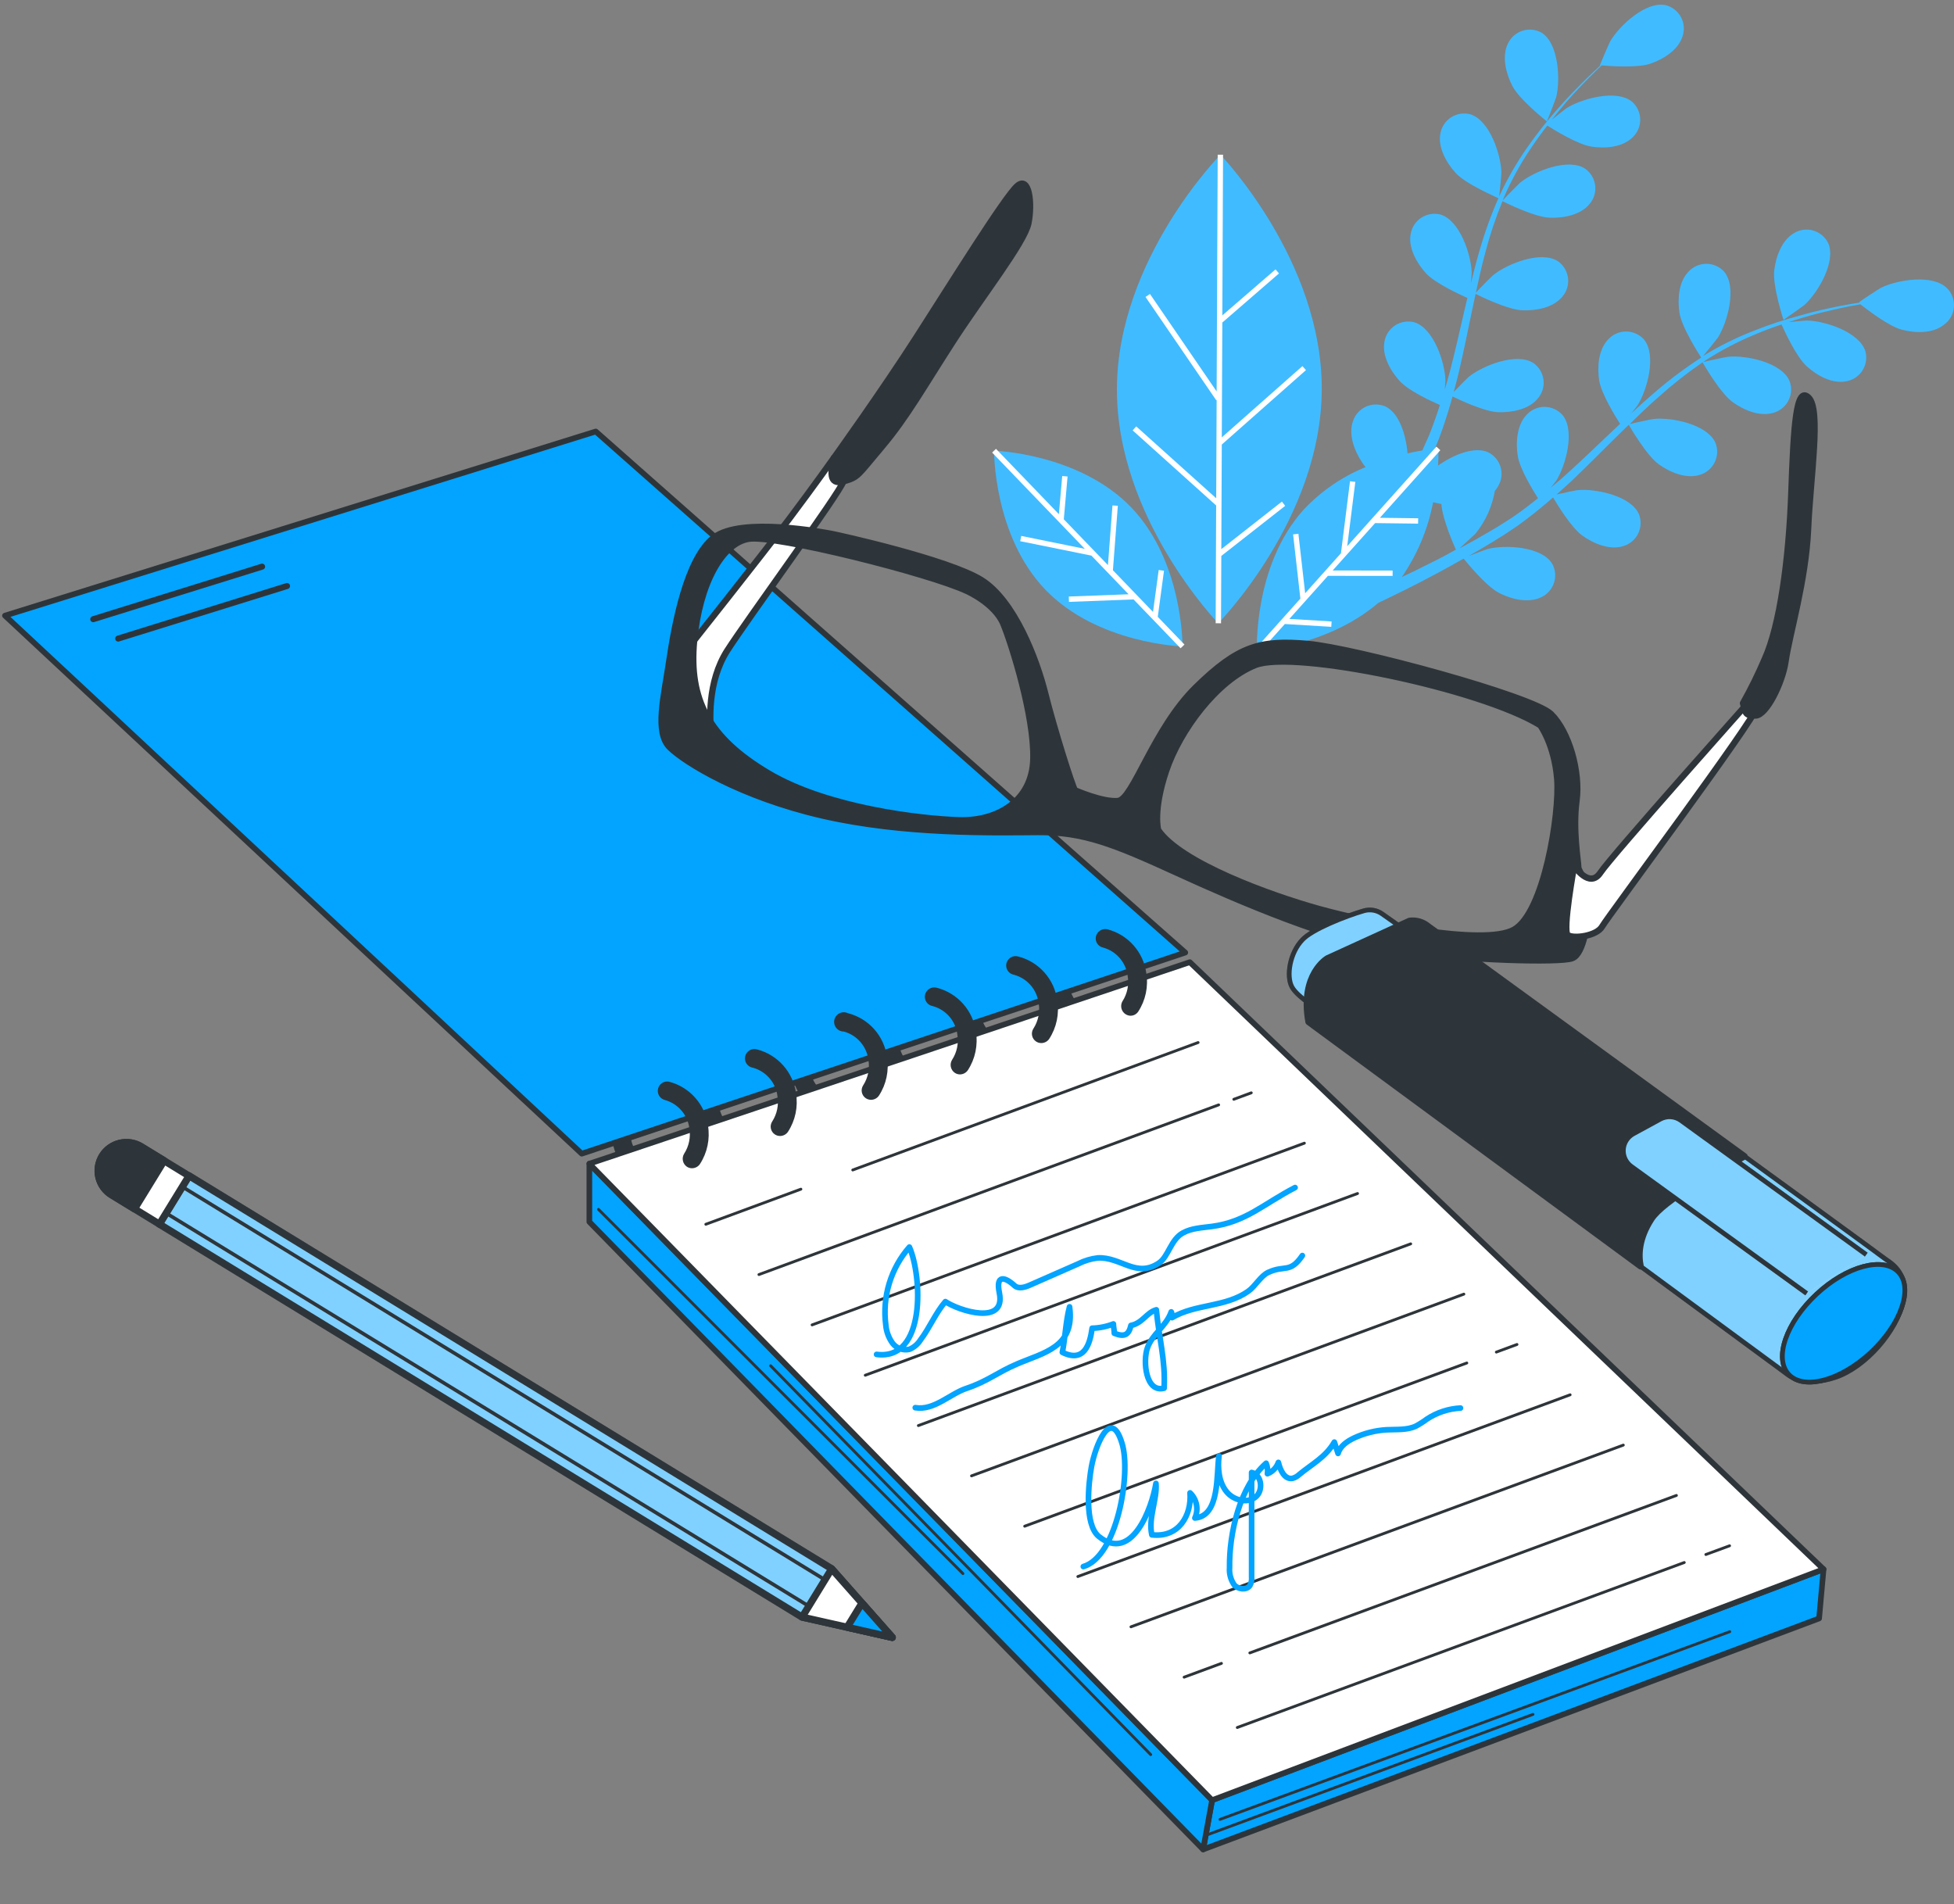 <svg width="393" height="383" viewBox="0 0 393 383" fill="none" xmlns="http://www.w3.org/2000/svg">
<rect x="0" y="0" width="393" height="383" fill="#808080" stroke="none"/>
<path d="M311.11 24.419C311.168 24.419 312.905 19.841 312.983 19.57C313.865 16.05 313.487 8.728 310.072 6.585C309.488 6.255 308.843 6.049 308.176 5.981C307.509 5.913 306.836 5.983 306.198 6.188C305.559 6.393 304.971 6.728 304.469 7.172C303.966 7.616 303.562 8.159 303.28 8.767C302.009 11.346 302.902 14.77 304.124 17.194C305.502 19.987 311.11 24.409 311.11 24.419Z" fill="#02A4FF"/>
<path d="M391.611 57.982C388.769 55.072 381.54 56.275 378.29 57.894C378.009 58.03 373.866 60.716 373.924 60.804L373.982 60.862C372.847 61.046 371.615 61.25 370.285 61.502C367.831 61.996 365.056 62.569 362.087 63.441C358.87 64.293 355.708 65.339 352.617 66.574C349.146 67.93 345.801 69.591 342.624 71.539L342.517 71.616C343.293 70.714 345.37 68.106 345.515 67.892C347.456 64.818 349.396 57.749 346.767 54.636C346.312 54.139 345.759 53.742 345.143 53.471C344.526 53.199 343.86 53.059 343.186 53.059C342.513 53.059 341.847 53.199 341.23 53.471C340.614 53.742 340.061 54.139 339.606 54.636C337.598 56.692 337.375 60.212 337.782 62.898C338.248 65.914 341.867 71.471 342.158 71.917C338.974 73.971 335.934 76.239 333.057 78.705C331.369 80.14 329.719 81.614 328.08 83.147C328.72 82.342 329.293 81.624 329.36 81.508C331.301 78.434 333.241 71.364 330.622 68.251C330.167 67.754 329.614 67.358 328.998 67.086C328.381 66.815 327.715 66.674 327.042 66.674C326.368 66.674 325.702 66.815 325.085 67.086C324.469 67.358 323.916 67.754 323.461 68.251C321.453 70.307 321.23 73.837 321.637 76.513C322.045 79.19 325.043 84.029 325.848 85.241L323.985 86.996C321.007 89.828 318.047 92.669 315.059 95.365C314.011 96.335 312.934 97.218 311.867 98.12C312.439 97.402 312.915 96.801 312.983 96.704C314.923 93.63 316.864 86.56 314.234 83.438C313.783 82.938 313.233 82.537 312.618 82.261C312.004 81.986 311.338 81.841 310.665 81.836C309.991 81.832 309.324 81.968 308.706 82.235C308.088 82.502 307.532 82.895 307.074 83.389C305.075 85.445 304.842 88.975 305.25 91.651C305.657 94.328 308.374 98.701 309.325 100.204C308.209 101.097 307.084 101.989 305.958 102.803C305.172 103.337 304.454 103.909 303.639 104.403L301.272 105.916C299.729 106.818 298.148 107.759 296.624 108.612C295.567 109.204 294.548 109.747 293.529 110.309C294.587 109.339 296.615 107.497 296.77 107.322C298.777 104.834 300.113 101.872 300.651 98.721C300.888 98.456 301.096 98.167 301.272 97.858C301.627 97.286 301.858 96.647 301.952 95.98C302.046 95.314 302.001 94.636 301.818 93.988C301.636 93.341 301.32 92.738 300.892 92.219C300.464 91.7 299.932 91.275 299.331 90.972C296.527 89.683 292.219 91.516 289.231 93.639C289.357 91.574 289.299 90.303 289.299 90.303L288.513 90.381L289.086 89.014C289.474 88.16 289.765 87.21 290.104 86.298C290.861 84.165 291.521 81.963 292.142 79.743C293.549 80.422 298.565 82.797 301.291 82.894C304.018 82.991 307.481 82.371 309.296 80.14C309.735 79.629 310.063 79.032 310.259 78.388C310.454 77.743 310.513 77.065 310.432 76.396C310.351 75.727 310.131 75.083 309.787 74.503C309.442 73.924 308.981 73.423 308.432 73.032C305.036 70.802 298.225 73.527 295.392 75.796C295.217 75.941 293.364 77.803 292.375 78.841C292.734 77.503 293.102 76.164 293.423 74.787C294.344 70.841 295.159 66.806 295.994 62.792C296.246 61.56 296.518 60.338 296.78 59.106C297.274 59.359 303.183 62.307 306.23 62.413C308.946 62.51 312.42 61.89 314.234 59.659C314.672 59.148 314.999 58.552 315.193 57.909C315.388 57.265 315.447 56.588 315.365 55.92C315.284 55.252 315.065 54.609 314.722 54.031C314.378 53.452 313.918 52.952 313.371 52.561C309.975 50.321 303.164 53.046 300.331 55.325C300.117 55.489 297.42 58.166 296.828 58.883C297.401 56.188 298.012 53.501 298.71 50.873C299.637 47.329 300.797 43.849 302.184 40.458C302.417 40.575 308.568 43.678 311.692 43.785C314.399 43.891 317.882 43.261 319.697 41.03C320.134 40.519 320.46 39.922 320.654 39.278C320.848 38.634 320.906 37.957 320.823 37.289C320.741 36.621 320.521 35.978 320.177 35.4C319.833 34.822 319.372 34.322 318.824 33.932C315.428 31.692 308.626 34.417 305.793 36.696C305.57 36.87 302.718 39.75 302.232 40.313C302.32 40.119 302.378 39.906 302.465 39.712C303.939 36.326 305.715 33.081 307.772 30.014C308.888 28.317 310.043 26.746 311.207 25.253C312.294 25.951 317.291 29.073 320.095 29.49C322.899 29.907 326.304 29.636 328.351 27.628C328.843 27.168 329.233 26.61 329.497 25.991C329.762 25.372 329.894 24.704 329.886 24.031C329.877 23.358 329.729 22.694 329.45 22.081C329.171 21.468 328.767 20.92 328.264 20.472C325.14 17.873 318.076 19.841 315.011 21.791C314.846 21.888 313.264 23.158 312.1 24.089C312.633 23.43 313.167 22.731 313.691 22.101C315.631 19.735 317.572 17.689 319.338 15.895C320.308 14.925 321.278 13.955 322.122 13.15C323.549 13.276 329.283 13.713 331.912 12.811C334.542 11.909 337.501 10.086 338.384 7.351C338.608 6.717 338.698 6.043 338.648 5.372C338.597 4.701 338.408 4.047 338.091 3.454C337.775 2.86 337.338 2.338 336.808 1.922C336.279 1.507 335.669 1.205 335.017 1.038C331.039 0.175 325.674 5.179 323.849 8.311C323.694 8.583 321.725 13.111 321.793 13.16H321.88C321.026 13.936 320.124 14.789 319.153 15.73C317.368 17.495 315.379 19.502 313.332 21.839C311.124 24.329 309.064 26.945 307.161 29.675C305.017 32.735 303.15 35.981 301.582 39.372L301.524 39.498C301.679 38.315 301.98 34.999 301.97 34.737C301.893 31.11 299.603 24.147 295.703 22.983C295.052 22.814 294.373 22.782 293.709 22.888C293.045 22.995 292.411 23.238 291.846 23.603C291.282 23.968 290.799 24.446 290.429 25.007C290.059 25.568 289.81 26.2 289.697 26.862C289.163 29.675 290.919 32.739 292.743 34.756C294.791 37.025 300.884 39.605 301.369 39.867C299.849 43.331 298.569 46.895 297.536 50.534C296.915 52.658 296.362 54.81 295.829 56.983C295.926 55.955 296.003 55.043 295.994 54.907C295.916 51.281 293.626 44.318 289.726 43.154C289.076 42.986 288.398 42.955 287.735 43.062C287.073 43.17 286.44 43.413 285.876 43.778C285.312 44.143 284.831 44.62 284.461 45.181C284.092 45.741 283.843 46.372 283.73 47.033C283.186 49.845 284.952 52.91 286.767 54.927C288.581 56.944 293.762 59.31 295.13 59.921C294.936 60.755 294.732 61.579 294.538 62.413C293.617 66.418 292.724 70.424 291.715 74.312C291.366 75.689 290.968 77.028 290.58 78.366C290.657 77.464 290.716 76.688 290.716 76.572C290.638 72.945 288.348 65.982 284.448 64.818C283.798 64.65 283.12 64.619 282.457 64.727C281.795 64.834 281.161 65.078 280.598 65.442C280.034 65.807 279.552 66.284 279.183 66.845C278.814 67.405 278.565 68.036 278.452 68.697C277.908 71.519 279.664 74.584 281.489 76.601C283.313 78.618 287.979 80.751 289.6 81.45C289.163 82.817 288.717 84.174 288.222 85.474C287.873 86.356 287.591 87.229 287.184 88.092L286.068 90.594C285.205 90.74 284.205 90.934 283.089 91.186C282.798 87.53 281.43 83.069 278.646 81.75C278.026 81.484 277.357 81.35 276.683 81.356C276.008 81.363 275.342 81.51 274.728 81.788C274.113 82.067 273.563 82.47 273.114 82.973C272.664 83.476 272.324 84.067 272.116 84.708C271.146 87.413 272.436 90.711 273.93 92.97C274.149 93.313 274.395 93.638 274.668 93.94C269.899 95.884 265.612 98.842 262.103 102.609C252.042 113.859 252.798 130.945 252.798 130.945C252.798 130.945 267.071 129.976 277.21 121.248C280.324 119.774 284.351 117.815 288.959 115.342C290.686 114.431 292.511 113.403 294.373 112.346C294.868 112.957 298.875 117.922 301.543 119.27C303.969 120.501 307.365 121.384 309.965 120.123C310.574 119.842 311.118 119.439 311.564 118.937C312.009 118.436 312.345 117.847 312.551 117.209C312.757 116.572 312.828 115.898 312.761 115.231C312.693 114.564 312.488 113.918 312.158 113.335C310.014 109.883 302.688 109.514 299.166 110.426C298.963 110.484 296.77 111.298 295.392 111.832C296.149 111.395 296.896 110.978 297.672 110.513C299.215 109.611 300.729 108.67 302.359 107.662L304.697 106.101C305.483 105.596 306.259 104.966 307.045 104.394C308.849 103.036 310.615 101.562 312.362 100.049C313.157 101.397 316.039 106.139 318.251 107.72C320.463 109.301 323.704 110.697 326.45 109.844C327.098 109.659 327.7 109.341 328.218 108.91C328.737 108.479 329.159 107.945 329.46 107.342C329.76 106.739 329.931 106.08 329.963 105.407C329.994 104.734 329.885 104.062 329.642 103.434C328.051 99.7 320.861 98.216 317.252 98.585C317.019 98.585 314.457 99.138 313.051 99.458C314.089 98.537 315.137 97.615 316.165 96.655C319.076 93.862 321.987 90.953 324.897 88.063C325.79 87.171 326.692 86.298 327.585 85.425C327.857 85.901 331.165 91.622 333.649 93.397C335.851 94.978 339.102 96.364 341.838 95.511C342.486 95.327 343.088 95.01 343.606 94.58C344.125 94.15 344.548 93.618 344.849 93.016C345.151 92.414 345.323 91.755 345.356 91.083C345.389 90.411 345.281 89.739 345.04 89.111C343.439 85.367 336.307 83.893 332.64 84.262C332.368 84.262 328.681 85.057 327.789 85.299C329.729 83.36 331.747 81.42 333.775 79.665C336.509 77.217 339.4 74.949 342.43 72.877C342.556 73.1 345.981 79.083 348.523 80.897C350.725 82.478 353.976 83.874 356.712 83.011C357.359 82.827 357.962 82.51 358.48 82.08C358.999 81.65 359.422 81.118 359.723 80.516C360.024 79.913 360.197 79.255 360.23 78.583C360.262 77.911 360.155 77.239 359.913 76.611C358.313 72.867 351.133 71.393 347.514 71.762C347.232 71.762 343.264 72.625 342.546 72.829C342.73 72.702 342.895 72.567 343.07 72.45C346.164 70.456 349.431 68.742 352.831 67.33C354.694 66.525 356.518 65.856 358.313 65.255C358.837 66.428 361.282 71.791 363.397 73.682C365.512 75.573 368.49 77.231 371.304 76.688C371.969 76.576 372.603 76.326 373.166 75.955C373.729 75.584 374.209 75.1 374.574 74.533C374.939 73.966 375.182 73.329 375.287 72.664C375.393 71.998 375.358 71.317 375.185 70.666C374.001 66.787 367.025 64.518 363.397 64.46C363.193 64.46 361.185 64.634 359.719 64.799C360.534 64.537 361.369 64.246 362.155 64.013C365.065 63.121 367.85 62.491 370.295 61.948C371.683 61.647 372.944 61.405 374.176 61.201C375.292 62.084 379.842 65.614 382.53 66.312C385.218 67.01 388.691 67.117 390.942 65.342C391.517 64.937 391.997 64.412 392.349 63.803C392.701 63.195 392.916 62.517 392.98 61.817C393.044 61.116 392.954 60.411 392.718 59.749C392.482 59.086 392.104 58.483 391.611 57.982V57.982ZM287.892 113.151C285.777 114.227 283.778 115.206 281.935 116.06C285.057 111.534 287.201 106.409 288.232 101.009C288.785 101.145 289.348 101.261 289.91 101.368C290.075 104.423 292.511 109.853 292.821 110.552C291.133 111.483 289.474 112.394 287.892 113.151Z" fill="#02A4FF"/>
<path d="M362.96 61.298C365.638 58.845 369.373 52.571 367.675 48.847C367.373 48.246 366.948 47.715 366.429 47.287C365.909 46.859 365.306 46.544 364.658 46.361C364.01 46.179 363.332 46.133 362.665 46.227C361.999 46.321 361.359 46.553 360.787 46.907C358.313 48.362 357.158 51.698 356.848 54.394C356.479 57.555 358.71 64.334 358.71 64.334C358.71 64.334 362.737 61.512 362.96 61.298Z" fill="#02A4FF"/>
<path d="M245.463 31.12C245.463 31.12 224.749 52.125 224.642 78.153C224.535 104.181 245.017 125.35 245.017 125.35C245.017 125.35 265.751 104.346 265.838 78.327C265.926 52.309 245.463 31.12 245.463 31.12Z" fill="#02A4FF"/>
<path d="M199.93 90.643C199.93 90.643 199.803 107.749 210.272 118.62C220.741 129.491 237.837 130.014 237.837 130.014C237.837 130.014 237.973 112.908 227.504 102.037C217.035 91.166 199.93 90.643 199.93 90.643Z" fill="#02A4FF"/>
<g opacity="0.5">
<path opacity="0.5" d="M311.11 24.419C311.168 24.419 312.905 19.841 312.983 19.57C313.865 16.05 313.487 8.728 310.072 6.585C309.488 6.255 308.843 6.049 308.176 5.981C307.509 5.913 306.836 5.983 306.198 6.188C305.559 6.393 304.971 6.728 304.469 7.172C303.966 7.616 303.562 8.159 303.28 8.767C302.009 11.346 302.902 14.77 304.124 17.194C305.502 19.987 311.11 24.409 311.11 24.419Z" fill="white"/>
<path opacity="0.5" d="M391.611 57.982C388.769 55.072 381.54 56.275 378.29 57.894C378.009 58.03 373.866 60.716 373.924 60.804L373.982 60.862C372.847 61.046 371.615 61.25 370.285 61.502C367.831 61.996 365.056 62.569 362.087 63.441C358.87 64.293 355.708 65.339 352.617 66.574C349.146 67.93 345.801 69.591 342.624 71.539L342.517 71.616C343.293 70.714 345.37 68.106 345.515 67.892C347.456 64.818 349.396 57.749 346.767 54.636C346.312 54.139 345.759 53.742 345.143 53.471C344.526 53.199 343.86 53.059 343.186 53.059C342.513 53.059 341.847 53.199 341.23 53.471C340.614 53.742 340.061 54.139 339.606 54.636C337.598 56.692 337.375 60.212 337.782 62.898C338.248 65.914 341.867 71.471 342.158 71.917C338.974 73.971 335.934 76.239 333.057 78.705C331.369 80.14 329.719 81.614 328.08 83.147C328.72 82.342 329.293 81.624 329.36 81.508C331.301 78.434 333.241 71.364 330.622 68.251C330.167 67.754 329.614 67.358 328.998 67.086C328.381 66.815 327.715 66.674 327.042 66.674C326.368 66.674 325.702 66.815 325.085 67.086C324.469 67.358 323.916 67.754 323.461 68.251C321.453 70.307 321.23 73.837 321.637 76.513C322.045 79.19 325.043 84.029 325.848 85.241L323.985 86.996C321.007 89.828 318.047 92.669 315.059 95.365C314.011 96.335 312.934 97.218 311.867 98.12C312.439 97.402 312.915 96.801 312.983 96.704C314.923 93.63 316.864 86.56 314.234 83.438C313.783 82.938 313.233 82.537 312.618 82.261C312.004 81.986 311.338 81.841 310.665 81.836C309.991 81.832 309.324 81.968 308.706 82.235C308.088 82.502 307.532 82.895 307.074 83.389C305.075 85.445 304.842 88.975 305.25 91.651C305.657 94.328 308.374 98.701 309.325 100.204C308.209 101.097 307.084 101.989 305.958 102.803C305.172 103.337 304.454 103.909 303.639 104.403L301.272 105.916C299.729 106.818 298.148 107.759 296.624 108.612C295.567 109.204 294.548 109.747 293.529 110.309C294.587 109.339 296.615 107.497 296.77 107.322C298.777 104.834 300.113 101.872 300.651 98.721C300.888 98.456 301.096 98.167 301.272 97.858C301.627 97.286 301.858 96.647 301.952 95.98C302.046 95.314 302.001 94.636 301.818 93.988C301.636 93.341 301.32 92.738 300.892 92.219C300.464 91.7 299.932 91.275 299.331 90.972C296.527 89.683 292.219 91.516 289.231 93.639C289.357 91.574 289.299 90.303 289.299 90.303L288.513 90.381L289.086 89.014C289.474 88.16 289.765 87.21 290.104 86.298C290.861 84.165 291.521 81.963 292.142 79.743C293.549 80.422 298.565 82.797 301.291 82.894C304.018 82.991 307.481 82.371 309.296 80.14C309.735 79.629 310.063 79.032 310.259 78.388C310.454 77.743 310.513 77.065 310.432 76.396C310.351 75.727 310.131 75.083 309.787 74.503C309.442 73.924 308.981 73.423 308.432 73.032C305.036 70.802 298.225 73.527 295.392 75.796C295.217 75.941 293.364 77.803 292.375 78.841C292.734 77.503 293.102 76.164 293.423 74.787C294.344 70.841 295.159 66.806 295.994 62.792C296.246 61.56 296.518 60.338 296.78 59.106C297.274 59.359 303.183 62.307 306.23 62.413C308.946 62.51 312.42 61.89 314.234 59.659C314.672 59.148 314.999 58.552 315.193 57.909C315.388 57.265 315.447 56.588 315.365 55.92C315.284 55.252 315.065 54.609 314.722 54.031C314.378 53.452 313.918 52.952 313.371 52.561C309.975 50.321 303.164 53.046 300.331 55.325C300.117 55.489 297.42 58.166 296.828 58.883C297.401 56.188 298.012 53.501 298.71 50.873C299.637 47.329 300.797 43.849 302.184 40.458C302.417 40.575 308.568 43.678 311.692 43.785C314.399 43.891 317.882 43.261 319.697 41.03C320.134 40.519 320.46 39.922 320.654 39.278C320.848 38.634 320.906 37.957 320.823 37.289C320.741 36.621 320.521 35.978 320.177 35.4C319.833 34.822 319.372 34.322 318.824 33.932C315.428 31.692 308.626 34.417 305.793 36.696C305.57 36.87 302.718 39.75 302.232 40.313C302.32 40.119 302.378 39.906 302.465 39.712C303.939 36.326 305.715 33.081 307.772 30.014C308.888 28.317 310.043 26.746 311.207 25.253C312.294 25.951 317.291 29.073 320.095 29.49C322.899 29.907 326.304 29.636 328.351 27.628C328.843 27.168 329.233 26.61 329.497 25.991C329.762 25.372 329.894 24.704 329.886 24.031C329.877 23.358 329.729 22.694 329.45 22.081C329.171 21.468 328.767 20.92 328.264 20.472C325.14 17.873 318.076 19.841 315.011 21.791C314.846 21.888 313.264 23.158 312.1 24.089C312.633 23.43 313.167 22.731 313.691 22.101C315.631 19.735 317.572 17.689 319.338 15.895C320.308 14.925 321.278 13.955 322.122 13.15C323.549 13.276 329.283 13.713 331.912 12.811C334.542 11.909 337.501 10.086 338.384 7.351C338.608 6.717 338.698 6.043 338.648 5.372C338.597 4.701 338.408 4.047 338.091 3.454C337.775 2.86 337.338 2.338 336.808 1.922C336.279 1.507 335.669 1.205 335.017 1.038C331.039 0.175 325.674 5.179 323.849 8.311C323.694 8.583 321.725 13.111 321.793 13.16H321.88C321.026 13.936 320.124 14.789 319.153 15.73C317.368 17.495 315.379 19.502 313.332 21.839C311.124 24.329 309.064 26.945 307.161 29.675C305.017 32.735 303.15 35.981 301.582 39.372L301.524 39.498C301.679 38.315 301.98 34.999 301.97 34.737C301.893 31.11 299.603 24.147 295.703 22.983C295.052 22.814 294.373 22.782 293.709 22.888C293.045 22.995 292.411 23.238 291.846 23.603C291.282 23.968 290.799 24.446 290.429 25.007C290.059 25.568 289.81 26.2 289.697 26.862C289.163 29.675 290.919 32.739 292.743 34.756C294.791 37.025 300.884 39.605 301.369 39.867C299.849 43.331 298.569 46.895 297.536 50.534C296.915 52.658 296.362 54.81 295.829 56.983C295.926 55.955 296.003 55.043 295.994 54.907C295.916 51.281 293.626 44.318 289.726 43.154C289.076 42.986 288.398 42.955 287.735 43.062C287.073 43.17 286.44 43.413 285.876 43.778C285.312 44.143 284.831 44.62 284.461 45.181C284.092 45.741 283.843 46.372 283.73 47.033C283.186 49.845 284.952 52.91 286.767 54.927C288.581 56.944 293.762 59.31 295.13 59.921C294.936 60.755 294.732 61.579 294.538 62.413C293.617 66.418 292.724 70.424 291.715 74.312C291.366 75.689 290.968 77.028 290.58 78.366C290.657 77.464 290.716 76.688 290.716 76.572C290.638 72.945 288.348 65.982 284.448 64.818C283.798 64.65 283.12 64.619 282.457 64.727C281.795 64.834 281.161 65.078 280.598 65.442C280.034 65.807 279.552 66.284 279.183 66.845C278.814 67.405 278.565 68.036 278.452 68.697C277.908 71.519 279.664 74.584 281.489 76.601C283.313 78.618 287.979 80.751 289.6 81.45C289.163 82.817 288.717 84.174 288.222 85.474C287.873 86.356 287.591 87.229 287.184 88.092L286.068 90.594C285.205 90.74 284.205 90.934 283.089 91.186C282.798 87.53 281.43 83.069 278.646 81.75C278.026 81.484 277.357 81.35 276.683 81.356C276.008 81.363 275.342 81.51 274.728 81.788C274.113 82.067 273.563 82.47 273.114 82.973C272.664 83.476 272.324 84.067 272.116 84.708C271.146 87.413 272.436 90.711 273.93 92.97C274.149 93.313 274.395 93.638 274.668 93.94C269.899 95.884 265.612 98.842 262.103 102.609C252.042 113.859 252.798 130.945 252.798 130.945C252.798 130.945 267.071 129.976 277.21 121.248C280.324 119.774 284.351 117.815 288.959 115.342C290.686 114.431 292.511 113.403 294.373 112.346C294.868 112.957 298.875 117.922 301.543 119.27C303.969 120.501 307.365 121.384 309.965 120.123C310.574 119.842 311.118 119.439 311.564 118.937C312.009 118.436 312.345 117.847 312.551 117.209C312.757 116.572 312.828 115.898 312.761 115.231C312.693 114.564 312.488 113.918 312.158 113.335C310.014 109.883 302.688 109.514 299.166 110.426C298.963 110.484 296.77 111.298 295.392 111.832C296.149 111.395 296.896 110.978 297.672 110.513C299.215 109.611 300.729 108.67 302.359 107.662L304.697 106.101C305.483 105.596 306.259 104.966 307.045 104.394C308.849 103.036 310.615 101.562 312.362 100.049C313.157 101.397 316.039 106.139 318.251 107.72C320.463 109.301 323.704 110.697 326.45 109.844C327.098 109.659 327.7 109.341 328.218 108.91C328.737 108.479 329.159 107.945 329.46 107.342C329.76 106.739 329.931 106.08 329.963 105.407C329.994 104.734 329.885 104.062 329.642 103.434C328.051 99.7 320.861 98.216 317.252 98.585C317.019 98.585 314.457 99.138 313.051 99.458C314.089 98.537 315.137 97.615 316.165 96.655C319.076 93.862 321.987 90.953 324.897 88.063C325.79 87.171 326.692 86.298 327.585 85.425C327.857 85.901 331.165 91.622 333.649 93.397C335.851 94.978 339.102 96.364 341.838 95.511C342.486 95.327 343.088 95.01 343.606 94.58C344.125 94.15 344.548 93.618 344.849 93.016C345.151 92.414 345.323 91.755 345.356 91.083C345.389 90.411 345.281 89.739 345.04 89.111C343.439 85.367 336.307 83.893 332.64 84.262C332.368 84.262 328.681 85.057 327.789 85.299C329.729 83.36 331.747 81.42 333.775 79.665C336.509 77.217 339.4 74.949 342.43 72.877C342.556 73.1 345.981 79.083 348.523 80.897C350.725 82.478 353.976 83.874 356.712 83.011C357.359 82.827 357.962 82.51 358.48 82.08C358.999 81.65 359.422 81.118 359.723 80.516C360.024 79.913 360.197 79.255 360.23 78.583C360.262 77.911 360.155 77.239 359.913 76.611C358.313 72.867 351.133 71.393 347.514 71.762C347.232 71.762 343.264 72.625 342.546 72.829C342.73 72.702 342.895 72.567 343.07 72.45C346.164 70.456 349.431 68.742 352.831 67.33C354.694 66.525 356.518 65.856 358.313 65.255C358.837 66.428 361.282 71.791 363.397 73.682C365.512 75.573 368.49 77.231 371.304 76.688C371.969 76.576 372.603 76.326 373.166 75.955C373.729 75.584 374.209 75.1 374.574 74.533C374.939 73.966 375.182 73.329 375.287 72.664C375.393 71.998 375.358 71.317 375.185 70.666C374.001 66.787 367.025 64.518 363.397 64.46C363.193 64.46 361.185 64.634 359.719 64.799C360.534 64.537 361.369 64.246 362.155 64.013C365.065 63.121 367.85 62.491 370.295 61.948C371.683 61.647 372.944 61.405 374.176 61.201C375.292 62.084 379.842 65.614 382.53 66.312C385.218 67.01 388.691 67.117 390.942 65.342C391.517 64.937 391.997 64.412 392.349 63.803C392.701 63.195 392.916 62.517 392.98 61.817C393.044 61.116 392.954 60.411 392.718 59.749C392.482 59.086 392.104 58.483 391.611 57.982V57.982ZM287.892 113.151C285.777 114.227 283.778 115.206 281.935 116.06C285.057 111.534 287.201 106.409 288.232 101.009C288.785 101.145 289.348 101.261 289.91 101.368C290.075 104.423 292.511 109.853 292.821 110.552C291.133 111.483 289.474 112.394 287.892 113.151Z" fill="white"/>
<path opacity="0.5" d="M362.96 61.298C365.638 58.845 369.373 52.571 367.675 48.847C367.373 48.246 366.948 47.715 366.429 47.287C365.909 46.859 365.306 46.544 364.658 46.361C364.01 46.179 363.332 46.133 362.665 46.227C361.999 46.321 361.359 46.553 360.787 46.907C358.313 48.362 357.158 51.698 356.848 54.394C356.479 57.555 358.71 64.334 358.71 64.334C358.71 64.334 362.737 61.512 362.96 61.298Z" fill="white"/>
<path opacity="0.5" d="M245.463 31.12C245.463 31.12 224.749 52.125 224.642 78.153C224.535 104.181 245.017 125.35 245.017 125.35C245.017 125.35 265.751 104.346 265.838 78.327C265.926 52.309 245.463 31.12 245.463 31.12Z" fill="white"/>
<path opacity="0.5" d="M199.93 90.643C199.93 90.643 199.803 107.749 210.272 118.62C220.741 129.491 237.837 130.014 237.837 130.014C237.837 130.014 237.973 112.908 227.504 102.037C217.035 91.166 199.93 90.643 199.93 90.643Z" fill="white"/>
</g>
<path d="M258.484 101.737L257.824 100.884L245.638 110.445L245.735 89.411L262.666 74.439L261.948 73.634L245.735 87.966L245.842 64.867L257.242 54.995L256.543 54.181L245.842 63.432L245.987 31.12H244.91L244.697 78.725L231.288 59.126L230.395 59.727L244.609 80.49L244.697 80.432L244.609 100.214L228.523 85.755L227.805 86.56L244.6 101.659V101.65L244.503 125.35L245.58 125.36L245.638 111.813L258.484 101.737Z" fill="white"/>
<path d="M289.687 90.546L288.892 89.828L270.961 109.863L272.591 96.917L271.524 96.791L269.7 111.26H269.71L262.501 119.318L261.143 107.361L260.075 107.478L261.54 120.395L252.439 130.558L253.245 131.275L258.416 125.505L267.76 126.068L267.818 124.991L259.328 124.477L267.08 115.817L280.091 115.827V114.751L268.041 114.731L276.569 105.208L285.214 105.315L285.234 104.239L277.53 104.142L289.687 90.546Z" fill="white"/>
<path d="M234.111 114.789L233.044 114.644L231.899 123.071L223.836 114.692L224.826 101.727L223.749 101.649L222.837 113.655L213.959 104.442L214.716 95.831L213.639 95.743L212.97 103.414L200.318 90.274L199.542 91.021L218.19 110.387L205.402 107.788L205.188 108.845L219.49 111.744V111.725L226.99 119.522L214.959 119.978L214.998 121.054L227.989 120.559L237.449 130.383L238.225 129.636L232.86 124.06L234.111 114.789Z" fill="white"/>
<path d="M241.98 371.967L365.871 325.506L366.763 315.605L243.785 362.056L241.98 371.967Z" fill="#02A4FF" stroke="#2E353A" stroke-width="1.136" stroke-linecap="round" stroke-linejoin="round"/>
<path d="M221.12 207.73C218.943 207.714 216.839 206.946 215.162 205.558C213.056 203.822 211.673 201.364 211.281 198.663C211.232 198.181 211.371 197.698 211.668 197.315C211.965 196.931 212.398 196.677 212.877 196.603C213.357 196.53 213.846 196.643 214.244 196.92C214.642 197.197 214.919 197.616 215.017 198.091C215.27 199.862 216.172 201.476 217.549 202.62C218.148 203.136 218.852 203.516 219.612 203.734C220.372 203.951 221.17 204.002 221.952 203.881C222.733 203.76 223.479 203.471 224.138 203.034C224.796 202.597 225.352 202.022 225.767 201.349C226.053 200.954 226.481 200.683 226.962 200.596C227.442 200.508 227.938 200.609 228.345 200.879C228.753 201.148 229.04 201.565 229.147 202.041C229.255 202.517 229.173 203.017 228.92 203.434C228.212 204.545 227.276 205.491 226.174 206.212C225.071 206.933 223.828 207.411 222.527 207.614C222.062 207.692 221.591 207.731 221.12 207.73V207.73Z" fill="#2E353A"/>
<path d="M203.238 213.248C198.455 213.248 194.176 209.447 193.371 204.191C193.332 203.946 193.342 203.696 193.4 203.456C193.458 203.215 193.563 202.988 193.709 202.788C193.855 202.588 194.04 202.419 194.251 202.29C194.463 202.161 194.698 202.076 194.943 202.038C195.437 201.973 195.938 202.101 196.341 202.395C196.744 202.689 197.018 203.128 197.106 203.619C197.669 207.313 200.783 209.912 204.034 209.437C204.814 209.31 205.558 209.019 206.217 208.582C206.876 208.146 207.435 207.575 207.856 206.906C208.142 206.51 208.57 206.24 209.051 206.152C209.531 206.064 210.027 206.166 210.435 206.435C210.842 206.705 211.129 207.121 211.237 207.597C211.344 208.074 211.263 208.573 211.01 208.991C210.302 210.101 209.365 211.048 208.263 211.769C207.16 212.489 205.917 212.967 204.616 213.171C204.16 213.234 203.699 213.26 203.238 213.248Z" fill="#2E353A"/>
<path d="M186.88 219.522C184.704 219.508 182.6 218.744 180.922 217.36C178.818 215.622 177.435 213.165 177.041 210.465C176.992 209.983 177.131 209.5 177.428 209.116C177.725 208.733 178.158 208.478 178.637 208.405C179.117 208.331 179.606 208.445 180.004 208.722C180.402 208.999 180.679 209.418 180.777 209.893C181.03 211.664 181.932 213.278 183.309 214.422C183.914 214.928 184.619 215.302 185.378 215.519C186.137 215.737 186.933 215.792 187.714 215.682C188.493 215.555 189.236 215.264 189.893 214.827C190.551 214.391 191.108 213.819 191.527 213.151C191.844 212.844 192.257 212.654 192.697 212.613C193.136 212.572 193.577 212.682 193.946 212.925C194.314 213.168 194.589 213.53 194.725 213.95C194.86 214.37 194.848 214.824 194.69 215.236C193.979 216.346 193.041 217.292 191.937 218.012C190.833 218.733 189.589 219.211 188.287 219.416C187.821 219.49 187.351 219.526 186.88 219.522V219.522Z" fill="#2E353A"/>
<path d="M168.998 224.643C164.215 224.643 159.936 220.831 159.131 215.585C159.081 215.335 159.082 215.077 159.134 214.828C159.187 214.578 159.289 214.341 159.435 214.132C159.581 213.923 159.768 213.746 159.985 213.61C160.201 213.475 160.443 213.386 160.695 213.346C160.947 213.307 161.205 213.319 161.452 213.382C161.699 213.445 161.931 213.557 162.134 213.712C162.337 213.867 162.507 214.061 162.632 214.283C162.758 214.505 162.838 214.75 162.866 215.003C163.439 218.698 166.544 221.297 169.794 220.822C170.573 220.695 171.316 220.404 171.975 219.97C172.634 219.535 173.193 218.966 173.617 218.3C173.744 218.075 173.917 217.878 174.124 217.722C174.331 217.567 174.568 217.455 174.819 217.394C175.071 217.333 175.333 217.325 175.588 217.37C175.844 217.414 176.087 217.511 176.303 217.653C176.52 217.796 176.705 217.981 176.846 218.198C176.988 218.414 177.084 218.658 177.128 218.913C177.171 219.168 177.162 219.43 177.101 219.682C177.039 219.933 176.927 220.169 176.77 220.376C176.06 221.486 175.124 222.433 174.022 223.155C172.92 223.877 171.677 224.357 170.376 224.565C169.919 224.624 169.459 224.65 168.998 224.643Z" fill="#2E353A"/>
<path d="M150.69 231.916C145.916 231.916 141.637 228.114 140.822 222.858C140.852 222.418 141.031 222.001 141.329 221.676C141.628 221.351 142.029 221.137 142.465 221.071C142.902 221.004 143.348 221.088 143.73 221.309C144.112 221.53 144.408 221.875 144.567 222.286C145.13 225.981 148.245 228.57 151.495 228.105C152.275 227.976 153.018 227.684 153.677 227.247C154.336 226.811 154.895 226.241 155.318 225.573C155.604 225.178 156.032 224.907 156.512 224.82C156.993 224.732 157.489 224.833 157.896 225.103C158.303 225.372 158.591 225.789 158.698 226.265C158.805 226.741 158.724 227.241 158.471 227.658C157.761 228.767 156.825 229.713 155.723 230.434C154.62 231.154 153.378 231.633 152.077 231.838C151.617 231.897 151.153 231.923 150.69 231.916Z" fill="#2E353A"/>
<path d="M132.963 238.403C130.787 238.39 128.683 237.626 127.006 236.241C124.902 234.503 123.519 232.045 123.125 229.346C123.076 228.863 123.214 228.381 123.511 227.997C123.808 227.614 124.241 227.359 124.721 227.286C125.2 227.212 125.69 227.326 126.088 227.603C126.486 227.88 126.763 228.299 126.86 228.774C127.113 230.545 128.016 232.159 129.393 233.302C129.991 233.819 130.695 234.199 131.455 234.416C132.215 234.634 133.014 234.684 133.795 234.563C134.577 234.443 135.322 234.154 135.981 233.717C136.64 233.28 137.196 232.705 137.611 232.032C137.928 231.725 138.34 231.535 138.78 231.494C139.22 231.453 139.661 231.563 140.029 231.806C140.398 232.049 140.673 232.41 140.808 232.831C140.943 233.251 140.931 233.705 140.774 234.117C140.063 235.227 139.124 236.173 138.02 236.893C136.917 237.614 135.672 238.092 134.37 238.297C133.905 238.371 133.434 238.407 132.963 238.403Z" fill="#2E353A"/>
<path d="M245.376 365.925L347.902 328.173" stroke="#2E353A" stroke-width="0.568" stroke-linecap="round" stroke-linejoin="round"/>
<path d="M242.678 369.077L308.325 344.804" stroke="#2E353A" stroke-width="0.568" stroke-linecap="round" stroke-linejoin="round"/>
<path d="M118.536 234.049V245.754L241.98 371.967L243.785 362.056L118.536 234.049Z" fill="#02A4FF" stroke="#2E353A" stroke-width="1.136" stroke-linecap="round" stroke-linejoin="round"/>
<path d="M120.369 243.233L193.671 316.488" stroke="#2E353A" stroke-width="0.568" stroke-linecap="round" stroke-linejoin="round"/>
<path d="M154.998 274.691L231.434 352.892" stroke="#2E353A" stroke-width="0.568" stroke-linecap="round" stroke-linejoin="round"/>
<path d="M118.536 234.049L243.785 362.056L366.763 315.605L239.302 193.514L118.536 234.049Z" fill="white" stroke="#2E353A" stroke-width="1.136" stroke-linecap="round" stroke-linejoin="round"/>
<path d="M117.003 232.032L1 123.818L119.826 86.783L238.39 191.584L117.003 232.032Z" fill="#02A4FF" stroke="#2E353A" stroke-width="1.136" stroke-linecap="round" stroke-linejoin="round"/>
<path d="M18.756 124.535L52.714 113.965" stroke="#2E353A" stroke-width="1.211" stroke-linecap="round" stroke-linejoin="round"/>
<path d="M23.771 128.434L57.73 117.864" stroke="#2E353A" stroke-width="1.211" stroke-linecap="round" stroke-linejoin="round"/>
<path d="M139.182 234.961C138.813 234.963 138.452 234.855 138.144 234.651C137.735 234.367 137.45 233.937 137.349 233.45C137.248 232.963 137.338 232.455 137.601 232.032C138.57 230.528 138.944 228.716 138.649 226.951C138.484 225.613 137.925 224.354 137.042 223.335C136.159 222.316 134.992 221.583 133.691 221.229C133.221 221.101 132.819 220.796 132.568 220.378C132.318 219.961 132.238 219.463 132.345 218.988C132.453 218.513 132.739 218.098 133.146 217.829C133.552 217.56 134.046 217.458 134.525 217.544C136.567 218.067 138.407 219.187 139.809 220.761C141.21 222.335 142.111 224.291 142.394 226.379C142.837 229.077 142.256 231.844 140.764 234.137C140.585 234.39 140.349 234.598 140.074 234.741C139.798 234.885 139.493 234.96 139.182 234.961Z" fill="#2E353A"/>
<path d="M156.889 228.473C156.52 228.475 156.159 228.367 155.851 228.163C155.643 228.027 155.464 227.851 155.325 227.645C155.186 227.439 155.088 227.208 155.039 226.965C154.989 226.721 154.988 226.471 155.036 226.227C155.084 225.983 155.18 225.751 155.318 225.544C156.283 224.038 156.656 222.228 156.365 220.463C156.201 219.125 155.641 217.866 154.758 216.847C153.875 215.828 152.709 215.095 151.408 214.741C151.154 214.699 150.911 214.606 150.694 214.467C150.478 214.328 150.292 214.146 150.148 213.933C150.004 213.72 149.905 213.479 149.858 213.227C149.81 212.974 149.814 212.714 149.87 212.463C149.927 212.212 150.033 211.975 150.184 211.767C150.335 211.558 150.527 211.383 150.748 211.251C150.969 211.12 151.215 211.035 151.47 211.001C151.725 210.967 151.985 210.986 152.232 211.056C154.274 211.579 156.114 212.7 157.516 214.273C158.917 215.847 159.817 217.803 160.101 219.891C160.544 222.59 159.963 225.356 158.471 227.649C158.292 227.903 158.056 228.11 157.781 228.253C157.505 228.397 157.2 228.472 156.889 228.473V228.473Z" fill="#2E353A"/>
<path d="M227.339 204.288C227.007 204.271 226.684 204.169 226.403 203.992C226.121 203.815 225.89 203.569 225.731 203.277C225.573 202.985 225.492 202.657 225.496 202.324C225.501 201.992 225.591 201.666 225.757 201.379C226.728 199.878 227.102 198.069 226.805 196.307C226.642 194.967 226.084 193.706 225.201 192.686C224.318 191.665 223.15 190.93 221.847 190.576C221.605 190.523 221.376 190.423 221.173 190.281C220.969 190.139 220.797 189.958 220.664 189.749C220.531 189.539 220.441 189.306 220.4 189.061C220.358 188.817 220.365 188.567 220.421 188.326C220.541 187.842 220.843 187.423 221.264 187.156C221.685 186.889 222.193 186.794 222.682 186.891C224.724 187.414 226.563 188.534 227.965 190.107C229.367 191.681 230.267 193.637 230.55 195.725C230.995 198.425 230.41 201.193 228.911 203.483C228.735 203.736 228.5 203.942 228.226 204.082C227.952 204.223 227.647 204.293 227.339 204.288V204.288Z" fill="#2E353A"/>
<path d="M209.428 209.786C209.059 209.788 208.697 209.68 208.39 209.476C208.182 209.34 208.003 209.164 207.864 208.958C207.724 208.752 207.627 208.521 207.577 208.278C207.528 208.034 207.527 207.783 207.575 207.54C207.623 207.296 207.718 207.064 207.856 206.857C208.822 205.351 209.196 203.541 208.904 201.776C208.74 200.438 208.18 199.179 207.297 198.16C206.414 197.141 205.248 196.408 203.946 196.054C203.692 196.012 203.45 195.919 203.233 195.78C203.017 195.641 202.831 195.459 202.687 195.246C202.543 195.033 202.444 194.792 202.396 194.54C202.349 194.287 202.353 194.027 202.409 193.776C202.465 193.525 202.572 193.288 202.723 193.08C202.874 192.871 203.066 192.696 203.287 192.564C203.508 192.433 203.754 192.348 204.009 192.314C204.264 192.28 204.523 192.299 204.771 192.369C206.814 192.89 208.655 194.009 210.057 195.584C211.46 197.158 212.359 199.115 212.64 201.204C213.083 203.902 212.502 206.669 211.01 208.962C210.831 209.216 210.595 209.423 210.319 209.566C210.044 209.71 209.739 209.785 209.428 209.786V209.786Z" fill="#2E353A"/>
<path d="M193.07 216.089C192.7 216.088 192.338 215.977 192.032 215.769C191.622 215.486 191.338 215.056 191.237 214.569C191.135 214.081 191.226 213.574 191.489 213.151C192.463 211.649 192.84 209.836 192.546 208.07C192.382 206.732 191.822 205.473 190.939 204.454C190.056 203.435 188.89 202.702 187.588 202.348C187.334 202.306 187.092 202.213 186.875 202.074C186.659 201.935 186.473 201.753 186.329 201.54C186.185 201.327 186.086 201.086 186.038 200.833C185.99 200.581 185.995 200.321 186.051 200.07C186.107 199.819 186.214 199.582 186.365 199.373C186.516 199.165 186.708 198.99 186.929 198.858C187.15 198.726 187.396 198.641 187.651 198.608C187.906 198.574 188.165 198.593 188.413 198.663C190.455 199.186 192.295 200.306 193.696 201.88C195.098 203.454 195.998 205.41 196.282 207.498C196.725 210.196 196.144 212.963 194.652 215.256C194.474 215.511 194.238 215.72 193.963 215.865C193.687 216.011 193.381 216.087 193.07 216.089V216.089Z" fill="#2E353A"/>
<path d="M175.188 221.2C174.82 221.197 174.459 221.09 174.15 220.89C173.942 220.753 173.763 220.578 173.624 220.372C173.484 220.166 173.387 219.935 173.337 219.692C173.288 219.448 173.287 219.197 173.335 218.954C173.383 218.71 173.478 218.478 173.616 218.271C174.581 216.765 174.955 214.955 174.664 213.19C174.5 211.852 173.94 210.593 173.057 209.574C172.174 208.555 171.008 207.822 169.706 207.468C169.415 207.468 169.128 207.403 168.866 207.278C168.604 207.152 168.373 206.969 168.191 206.742C168.01 206.515 167.881 206.251 167.815 205.968C167.749 205.684 167.748 205.39 167.811 205.107C167.875 204.823 168.001 204.557 168.181 204.329C168.361 204.1 168.59 203.915 168.851 203.787C169.112 203.659 169.399 203.592 169.689 203.589C169.98 203.587 170.268 203.65 170.531 203.774C172.575 204.293 174.416 205.412 175.819 206.986C177.221 208.561 178.12 210.519 178.4 212.608C178.844 215.307 178.263 218.074 176.77 220.366C176.592 220.622 176.356 220.831 176.081 220.976C175.805 221.121 175.499 221.198 175.188 221.2V221.2Z" fill="#2E353A"/>
<path d="M343.089 312.648L347.863 310.892" stroke="#2E353A" stroke-width="0.568" stroke-linecap="round" stroke-linejoin="round"/>
<path d="M248.849 347.442L338.752 314.257" stroke="#2E353A" stroke-width="0.568" stroke-linecap="round" stroke-linejoin="round"/>
<path d="M251.372 332.44L337.171 300.768" stroke="#2E353A" stroke-width="0.568" stroke-linecap="round" stroke-linejoin="round"/>
<path d="M238.157 337.318L245.667 334.544" stroke="#2E353A" stroke-width="0.568" stroke-linecap="round" stroke-linejoin="round"/>
<path d="M227.465 327.193L326.489 290.644" stroke="#2E353A" stroke-width="0.568" stroke-linecap="round" stroke-linejoin="round"/>
<path d="M216.783 317.079L315.796 280.529" stroke="#2E353A" stroke-width="0.568" stroke-linecap="round" stroke-linejoin="round"/>
<path d="M300.952 271.938L305.104 270.405" stroke="#2E353A" stroke-width="0.568" stroke-linecap="round" stroke-linejoin="round"/>
<path d="M206.091 306.955L295.014 274.129" stroke="#2E353A" stroke-width="0.568" stroke-linecap="round" stroke-linejoin="round"/>
<path d="M195.398 296.831L294.422 260.281" stroke="#2E353A" stroke-width="0.568" stroke-linecap="round" stroke-linejoin="round"/>
<path d="M184.707 286.716L283.73 250.167" stroke="#2E353A" stroke-width="0.568" stroke-linecap="round" stroke-linejoin="round"/>
<path d="M174.024 276.592L273.038 240.042" stroke="#2E353A" stroke-width="0.568" stroke-linecap="round" stroke-linejoin="round"/>
<path d="M163.332 266.468L262.345 229.918" stroke="#2E353A" stroke-width="0.568" stroke-linecap="round" stroke-linejoin="round"/>
<path d="M248.151 221.094L251.663 219.794" stroke="#2E353A" stroke-width="0.568" stroke-linecap="round" stroke-linejoin="round"/>
<path d="M152.64 256.344L245.104 222.218" stroke="#2E353A" stroke-width="0.568" stroke-linecap="round" stroke-linejoin="round"/>
<path d="M171.511 235.31L240.971 209.679" stroke="#2E353A" stroke-width="0.568" stroke-linecap="round" stroke-linejoin="round"/>
<path d="M141.958 246.229L161.081 239.169" stroke="#2E353A" stroke-width="0.568" stroke-linecap="round" stroke-linejoin="round"/>
<g style="mix-blend-mode:multiply">
<path d="M176.304 272.403C186.327 273.712 185.444 256.567 182.902 250.816C181.047 252.94 179.665 255.434 178.847 258.133C178.03 260.831 177.794 263.672 178.157 266.468C178.263 267.773 178.719 269.026 179.477 270.095C179.861 270.623 180.393 271.027 181.006 271.255C181.618 271.482 182.285 271.524 182.921 271.375C183.834 270.988 184.606 270.332 185.133 269.493C186.977 267.05 188.199 264.024 190.14 261.784C192.827 263.597 202.375 266.701 200.997 260.029C200.24 256.344 202.074 256.761 204.044 258.564C204.859 259.301 206.139 258.904 207.148 258.458L216.851 254.191C218.086 253.561 219.423 253.157 220.8 252.998C225.457 252.765 228.503 257.09 233.073 254.036C235.014 252.756 235.46 249.284 237.925 247.965C239.681 246.995 241.747 246.937 243.746 246.666C250.615 245.754 254.128 242.127 260.473 238.849" stroke="#02A4FF" stroke-width="1.136" stroke-linecap="round" stroke-linejoin="round"/>
</g>
<g style="mix-blend-mode:multiply">
<path d="M184.085 283.118C187.84 283.758 191.052 280.335 194.37 279.239C198.61 277.823 200.453 276.097 204.529 274.342C209.913 272.034 216.239 270.967 215.114 262.831C214.347 265.74 214.26 268.941 213.668 271.986C218.034 274.148 219.208 270.434 219.655 267.137C221.12 267.1 222.568 266.808 223.933 266.274C223.933 266.885 224.127 267.573 224.118 268.155C226.214 268.999 227.029 268.427 227.465 266.574C229.784 266.138 230.609 263.966 232.569 263.432C233.063 268.873 234.451 273.634 234.131 279.2C230.415 280.17 229.833 273.76 230.774 271.103C231.744 268.291 234.538 266.788 235.567 263.849C235.78 264.208 235.615 264.625 235.732 265.013C240.408 262.22 246.404 262.977 251.042 259.709C252.497 258.681 253.536 256.625 255.078 255.907C258.435 254.356 259.435 256.179 261.938 252.523" stroke="#02A4FF" stroke-width="1.136" stroke-linecap="round" stroke-linejoin="round"/>
</g>
<g style="mix-blend-mode:multiply">
<path d="M217.889 315.071C224.632 313.132 227.591 296.384 225.651 290.236C223.38 282.798 220.256 290.954 219.528 294.949C218.946 298.149 218.015 306.586 221.003 309.02C227.63 314.393 231.676 303.347 232.491 298.353C232.782 301.476 230.9 305.325 231.666 308.69C237.032 309.321 239.69 304.86 239.351 300.254C240.017 300.891 240.468 301.72 240.642 302.625C240.816 303.53 240.704 304.467 240.321 305.306C245.444 304.947 244.6 296.307 245.172 292.825C244.881 295.259 245.104 298.111 246.744 300.079C248.112 301.708 250.722 302.426 252.439 301.165C254.156 299.905 253.817 296.588 251.731 296.152V317.147C251.797 317.754 251.675 318.366 251.382 318.902C250.693 319.872 249.004 319.668 248.219 318.737C247.526 317.721 247.201 316.5 247.297 315.275C247.2 308.4 249.325 298.983 254.651 294.29C254.925 294.959 255.015 295.688 254.913 296.404C255.423 296.205 255.884 295.899 256.264 295.505C256.644 295.112 256.935 294.641 257.116 294.125C257.465 295.667 258.377 297.606 259.939 297.335C260.458 297.199 260.932 296.932 261.317 296.559C263.878 294.445 266.653 293.048 268.371 290.042C268.613 290.799 268.865 291.555 269.118 292.321C269.525 290.857 270.922 289.897 272.29 289.237C274.377 288.257 276.634 287.687 278.937 287.56C280.877 287.463 282.992 287.666 284.758 286.832C285.54 286.415 286.29 285.938 286.999 285.407C289.01 284.083 291.338 283.319 293.743 283.196" stroke="#02A4FF" stroke-width="1.136" stroke-linecap="round" stroke-linejoin="round"/>
</g>
<path d="M137.95 130.906C137.95 130.906 153.426 111.414 158.665 104.442C163.904 97.469 167.698 92.107 167.698 92.107C167.698 92.107 170.492 94.308 169.639 96.81C168.785 99.312 150.379 124.438 146.285 130.819C142.19 137.2 142.763 145.278 143.063 148.061C143.364 150.844 135.243 141.748 137.95 130.906Z" fill="white" stroke="#2E353A" stroke-width="1.273" stroke-linecap="round" stroke-linejoin="round"/>
<path d="M167.698 92.107C167.698 92.107 177.332 78.715 184.483 67.562C191.634 56.41 202.074 39.663 204.558 37.432C207.041 35.202 207.643 41.02 206.838 44.919C206.032 48.817 197.484 59.698 191.711 68.62C185.938 77.541 182.368 83.961 177.4 89.818C172.433 95.675 172.724 95.957 169.638 96.81C166.553 97.663 167.155 94.609 167.698 92.107Z" fill="#2E353A" stroke="#2E353A" stroke-width="1.273" stroke-linecap="round" stroke-linejoin="round"/>
<path d="M134.622 132.865C135.69 125.641 138.105 112.297 143.626 108.098C149.147 103.899 165.854 107.128 167.242 107.38C168.629 107.632 190.615 112.501 197.32 116.622C204.024 120.743 208.526 132.652 210.243 139.547C211.961 146.442 215.647 158.117 216.201 158.942C216.201 158.942 221.779 161.395 224.836 161.104C227.892 160.813 231.957 146.616 240.515 138.228C249.072 129.84 253.516 128.695 262.966 129.5C272.417 130.305 308.316 140.032 311.954 143.61C315.593 147.188 317.863 155.247 317.077 161.066C316.291 166.884 317.436 173.284 317.436 174.39C317.436 175.495 320.803 179.093 319.988 182.148C319.173 185.203 318.668 191.845 316.175 192.728C313.681 193.61 295.334 193.145 281.712 191.293C268.089 189.44 249.14 181.227 236.595 175.486C224.05 169.745 217.928 167.272 208.759 167.34C199.59 167.408 181.815 167.796 165.398 164.014C148.982 160.232 137.824 153.346 134.739 150.33C131.653 147.314 133.565 140.1 134.622 132.865ZM232.928 166.923C237.42 173.566 255.525 180.111 265.266 182.817C275.007 185.523 298.371 190.371 304.464 187.006C310.557 183.641 313.759 163.616 313.196 156.673C312.633 149.729 309.79 145.87 309.79 145.87C297.788 138.451 260.23 130.645 252.468 133.757C244.706 136.87 237.284 146.907 234.558 154.975C231.831 163.044 232.928 166.923 232.928 166.923V166.923ZM154.503 155.509C166.495 162.646 185.405 164.741 192.905 164.974C200.405 165.206 207.604 161.269 207.827 152.658C208.05 144.046 203.51 129.636 201.812 125.505C200.114 121.374 194.545 118.891 194.545 118.891C187.025 115.332 155.851 107.487 150.573 108.36C145.295 109.232 140.677 117.243 139.6 128.947C138.523 140.652 142.51 148.372 154.503 155.509Z" fill="#2E353A" stroke="#2E353A" stroke-width="1.273" stroke-linecap="round" stroke-linejoin="round"/>
<path d="M316.601 174.148C316.601 174.148 319.687 178.851 321.889 175.505C324.092 172.16 352.5 140.313 352.5 140.313C352.5 140.313 353.607 140.022 353.345 142.253C353.083 144.483 323.345 184.388 322.238 186.337C321.132 188.287 316.417 188.878 315.311 188.054C314.205 187.23 316.601 174.148 316.601 174.148Z" fill="white" stroke="#2E353A" stroke-width="1.273" stroke-linecap="round" stroke-linejoin="round"/>
<path d="M350.56 141.428C352.183 138.54 353.647 135.565 354.946 132.516C357.953 125.835 359.797 112.772 360.282 99.157C360.767 85.542 361.252 77.493 363.765 79.975C366.278 82.458 364.124 95.811 363.658 106.353C363.193 116.894 359.913 127.483 359.118 133.05C358.516 137.249 355.295 143.901 353.073 143.911C350.851 143.921 351.133 143.368 350.56 141.428Z" fill="#2E353A" stroke="#2E353A" stroke-width="1.273" stroke-linecap="round" stroke-linejoin="round"/>
<path d="M167.242 315.498L179.457 329.317L161.294 325.225L32.057 246.2L38.015 236.474L167.242 315.498Z" fill="white" stroke="#2E353A" stroke-width="1.436" stroke-linecap="round" stroke-linejoin="round"/>
<g style="mix-blend-mode:multiply" opacity="0.5">
<path d="M167.242 315.498L179.457 329.317L161.294 325.225L32.057 246.2L38.015 236.474L167.242 315.498Z" fill="#02A4FF"/>
<path d="M167.242 315.498L179.457 329.317L161.294 325.225L32.057 246.2L38.015 236.474L167.242 315.498Z" stroke="#2E353A" stroke-width="1.436" stroke-linecap="round" stroke-linejoin="round"/>
</g>
<path d="M36.662 238.687L33.416 243.99L162.65 323.02L165.895 317.717L36.662 238.687Z" stroke="#2E353A" stroke-width="0.718" stroke-linecap="round" stroke-linejoin="round"/>
<path d="M167.271 315.527L161.323 325.235L179.457 329.317L167.271 315.527Z" fill="white" stroke="#2E353A" stroke-width="1.436" stroke-linecap="round" stroke-linejoin="round"/>
<path d="M170.385 327.271L179.457 329.317L173.364 322.422L170.385 327.271Z" fill="#02A4FF" stroke="#2E353A" stroke-width="1.436" stroke-linecap="round" stroke-linejoin="round"/>
<path d="M20.57 232.488C20.178 233.126 19.916 233.834 19.798 234.574C19.681 235.313 19.71 236.068 19.885 236.796C20.06 237.524 20.377 238.21 20.817 238.815C21.258 239.42 21.813 239.933 22.452 240.323L32.057 246.2L38.015 236.503L28.409 230.626C27.122 229.836 25.574 229.588 24.104 229.937C22.635 230.286 21.364 231.203 20.57 232.488V232.488Z" fill="white" stroke="#2E353A" stroke-width="1.436" stroke-linecap="round" stroke-linejoin="round"/>
<path d="M20.57 232.488C20.178 233.126 19.916 233.834 19.798 234.574C19.681 235.313 19.71 236.068 19.885 236.796C20.06 237.524 20.377 238.21 20.817 238.815C21.258 239.42 21.813 239.933 22.452 240.323L27.051 243.136L33.008 233.438L28.409 230.626C27.122 229.836 25.574 229.588 24.104 229.937C22.635 230.286 21.364 231.203 20.57 232.488V232.488Z" fill="#2E353A" stroke="#2E353A" stroke-width="1.436" stroke-linecap="round" stroke-linejoin="round"/>
<path d="M281.362 186.182L277.957 183.787C277.43 183.418 276.826 183.172 276.191 183.068C275.556 182.964 274.906 183.004 274.289 183.186C270.689 184.233 263.898 186.9 261.957 189.004C259.435 191.603 258.639 196.306 259.852 198.517C261.065 200.729 266.042 203.55 266.042 203.55L286.892 190.866L281.362 186.182Z" fill="white" stroke="#2E353A" stroke-width="0.947" stroke-miterlimit="10"/>
<g style="mix-blend-mode:multiply" opacity="0.5">
<path d="M281.362 186.182L277.957 183.787C277.43 183.418 276.826 183.172 276.191 183.068C275.556 182.964 274.906 183.004 274.289 183.186C270.689 184.233 263.898 186.9 261.957 189.004C259.435 191.603 258.639 196.306 259.852 198.517C261.065 200.729 266.042 203.55 266.042 203.55L286.892 190.866L281.362 186.182Z" fill="#02A4FF"/>
<path d="M281.362 186.182L277.957 183.787C277.43 183.418 276.826 183.172 276.191 183.068C275.556 182.964 274.906 183.004 274.289 183.186C270.689 184.233 263.898 186.9 261.957 189.004C259.435 191.603 258.639 196.306 259.852 198.517C261.065 200.729 266.042 203.55 266.042 203.55L286.892 190.866L281.362 186.182Z" stroke="#2E353A" stroke-width="0.947" stroke-miterlimit="10"/>
</g>
<path d="M283.487 185.203L266.993 192.738C266.993 192.738 261.414 195.89 263.18 205.539L359.768 276.621C359.768 276.621 363.125 279.065 369.189 276.999C375.253 274.934 381.463 267.787 382.772 261.745C384.082 255.704 379.862 253.803 379.076 253.134C378.29 252.465 286.747 185.921 286.747 185.921C285.78 185.303 284.625 185.049 283.487 185.203V185.203Z" fill="white" stroke="#2E353A" stroke-width="0.947" stroke-miterlimit="10"/>
<g style="mix-blend-mode:multiply" opacity="0.5">
<path d="M283.487 185.203L266.993 192.738C266.993 192.738 261.414 195.89 263.18 205.539L359.768 276.621C359.768 276.621 363.125 279.065 369.189 276.999C375.253 274.934 381.463 267.787 382.772 261.745C384.082 255.704 379.862 253.803 379.076 253.134C378.29 252.465 286.747 185.921 286.747 185.921C285.78 185.303 284.625 185.049 283.487 185.203V185.203Z" fill="#02A4FF"/>
<path d="M283.487 185.203L266.993 192.738C266.993 192.738 261.414 195.89 263.18 205.539L359.768 276.621C359.768 276.621 363.125 279.065 369.189 276.999C375.253 274.934 381.463 267.787 382.772 261.745C384.082 255.704 379.862 253.803 379.076 253.134C378.29 252.465 286.747 185.921 286.747 185.921C285.78 185.303 284.625 185.049 283.487 185.203V185.203Z" stroke="#2E353A" stroke-width="0.947" stroke-miterlimit="10"/>
</g>
<path d="M376.272 271.986C370.188 277.659 362.824 279.656 359.777 276.437C356.731 273.217 359.244 265.993 365.327 260.31C371.411 254.627 378.775 252.639 381.821 255.859C384.868 259.078 382.345 266.303 376.272 271.986Z" fill="white" stroke="#2E353A" stroke-width="0.947" stroke-miterlimit="10"/>
<g style="mix-blend-mode:multiply">
<path d="M376.272 271.986C370.188 277.659 362.824 279.656 359.777 276.437C356.731 273.217 359.244 265.993 365.327 260.31C371.411 254.627 378.775 252.639 381.821 255.859C384.868 259.078 382.345 266.303 376.272 271.986Z" fill="#02A4FF"/>
<path d="M376.272 271.986C370.188 277.659 362.824 279.656 359.777 276.437C356.731 273.217 359.244 265.993 365.327 260.31C371.411 254.627 378.775 252.639 381.821 255.859C384.868 259.078 382.345 266.303 376.272 271.986Z" stroke="#2E353A" stroke-width="0.947" stroke-miterlimit="10"/>
</g>
<path d="M286.737 185.92C285.773 185.306 284.621 185.051 283.487 185.203L266.993 192.738C266.993 192.738 261.414 195.889 263.18 205.538L329.972 254.695C329.496 252.426 329.584 249.109 332.135 245.172C334.503 241.497 345.137 235.572 350.88 232.565C323.694 212.792 286.737 185.92 286.737 185.92Z" fill="#2E353A" stroke="#2E353A" stroke-width="1.273" stroke-linecap="round" stroke-linejoin="round"/>
<path d="M363.377 260.135L328.099 234.583C327.571 234.201 327.148 233.692 326.868 233.104C326.589 232.515 326.462 231.866 326.5 231.216C326.537 230.566 326.738 229.935 327.084 229.383C327.429 228.831 327.909 228.375 328.477 228.056L333.94 225.079C334.581 224.732 335.307 224.573 336.034 224.619C336.762 224.665 337.462 224.915 338.053 225.341L375.35 252.339" fill="white"/>
<path d="M363.377 260.135L328.099 234.583C327.571 234.201 327.148 233.692 326.868 233.104C326.589 232.515 326.462 231.866 326.5 231.216C326.537 230.566 326.738 229.935 327.084 229.383C327.429 228.831 327.909 228.375 328.477 228.056L333.94 225.079C334.581 224.732 335.307 224.573 336.034 224.619C336.762 224.665 337.462 224.915 338.053 225.341L375.35 252.339" stroke="#2E353A" stroke-width="0.947" stroke-miterlimit="10"/>
<g style="mix-blend-mode:multiply" opacity="0.5">
<path d="M363.377 260.135L328.099 234.583C327.571 234.201 327.148 233.692 326.868 233.104C326.589 232.515 326.462 231.866 326.5 231.216C326.537 230.566 326.738 229.935 327.084 229.383C327.429 228.831 327.909 228.375 328.477 228.056L333.94 225.079C334.581 224.732 335.307 224.573 336.034 224.619C336.762 224.665 337.462 224.915 338.053 225.341L375.35 252.339" fill="#02A4FF"/>
<path d="M363.377 260.135L328.099 234.583C327.571 234.201 327.148 233.692 326.868 233.104C326.589 232.515 326.462 231.866 326.5 231.216C326.537 230.566 326.738 229.935 327.084 229.383C327.429 228.831 327.909 228.375 328.477 228.056L333.94 225.079C334.581 224.732 335.307 224.573 336.034 224.619C336.762 224.665 337.462 224.915 338.053 225.341L375.35 252.339" stroke="#2E353A" stroke-width="0.947" stroke-miterlimit="10"/>
</g>
</svg>
